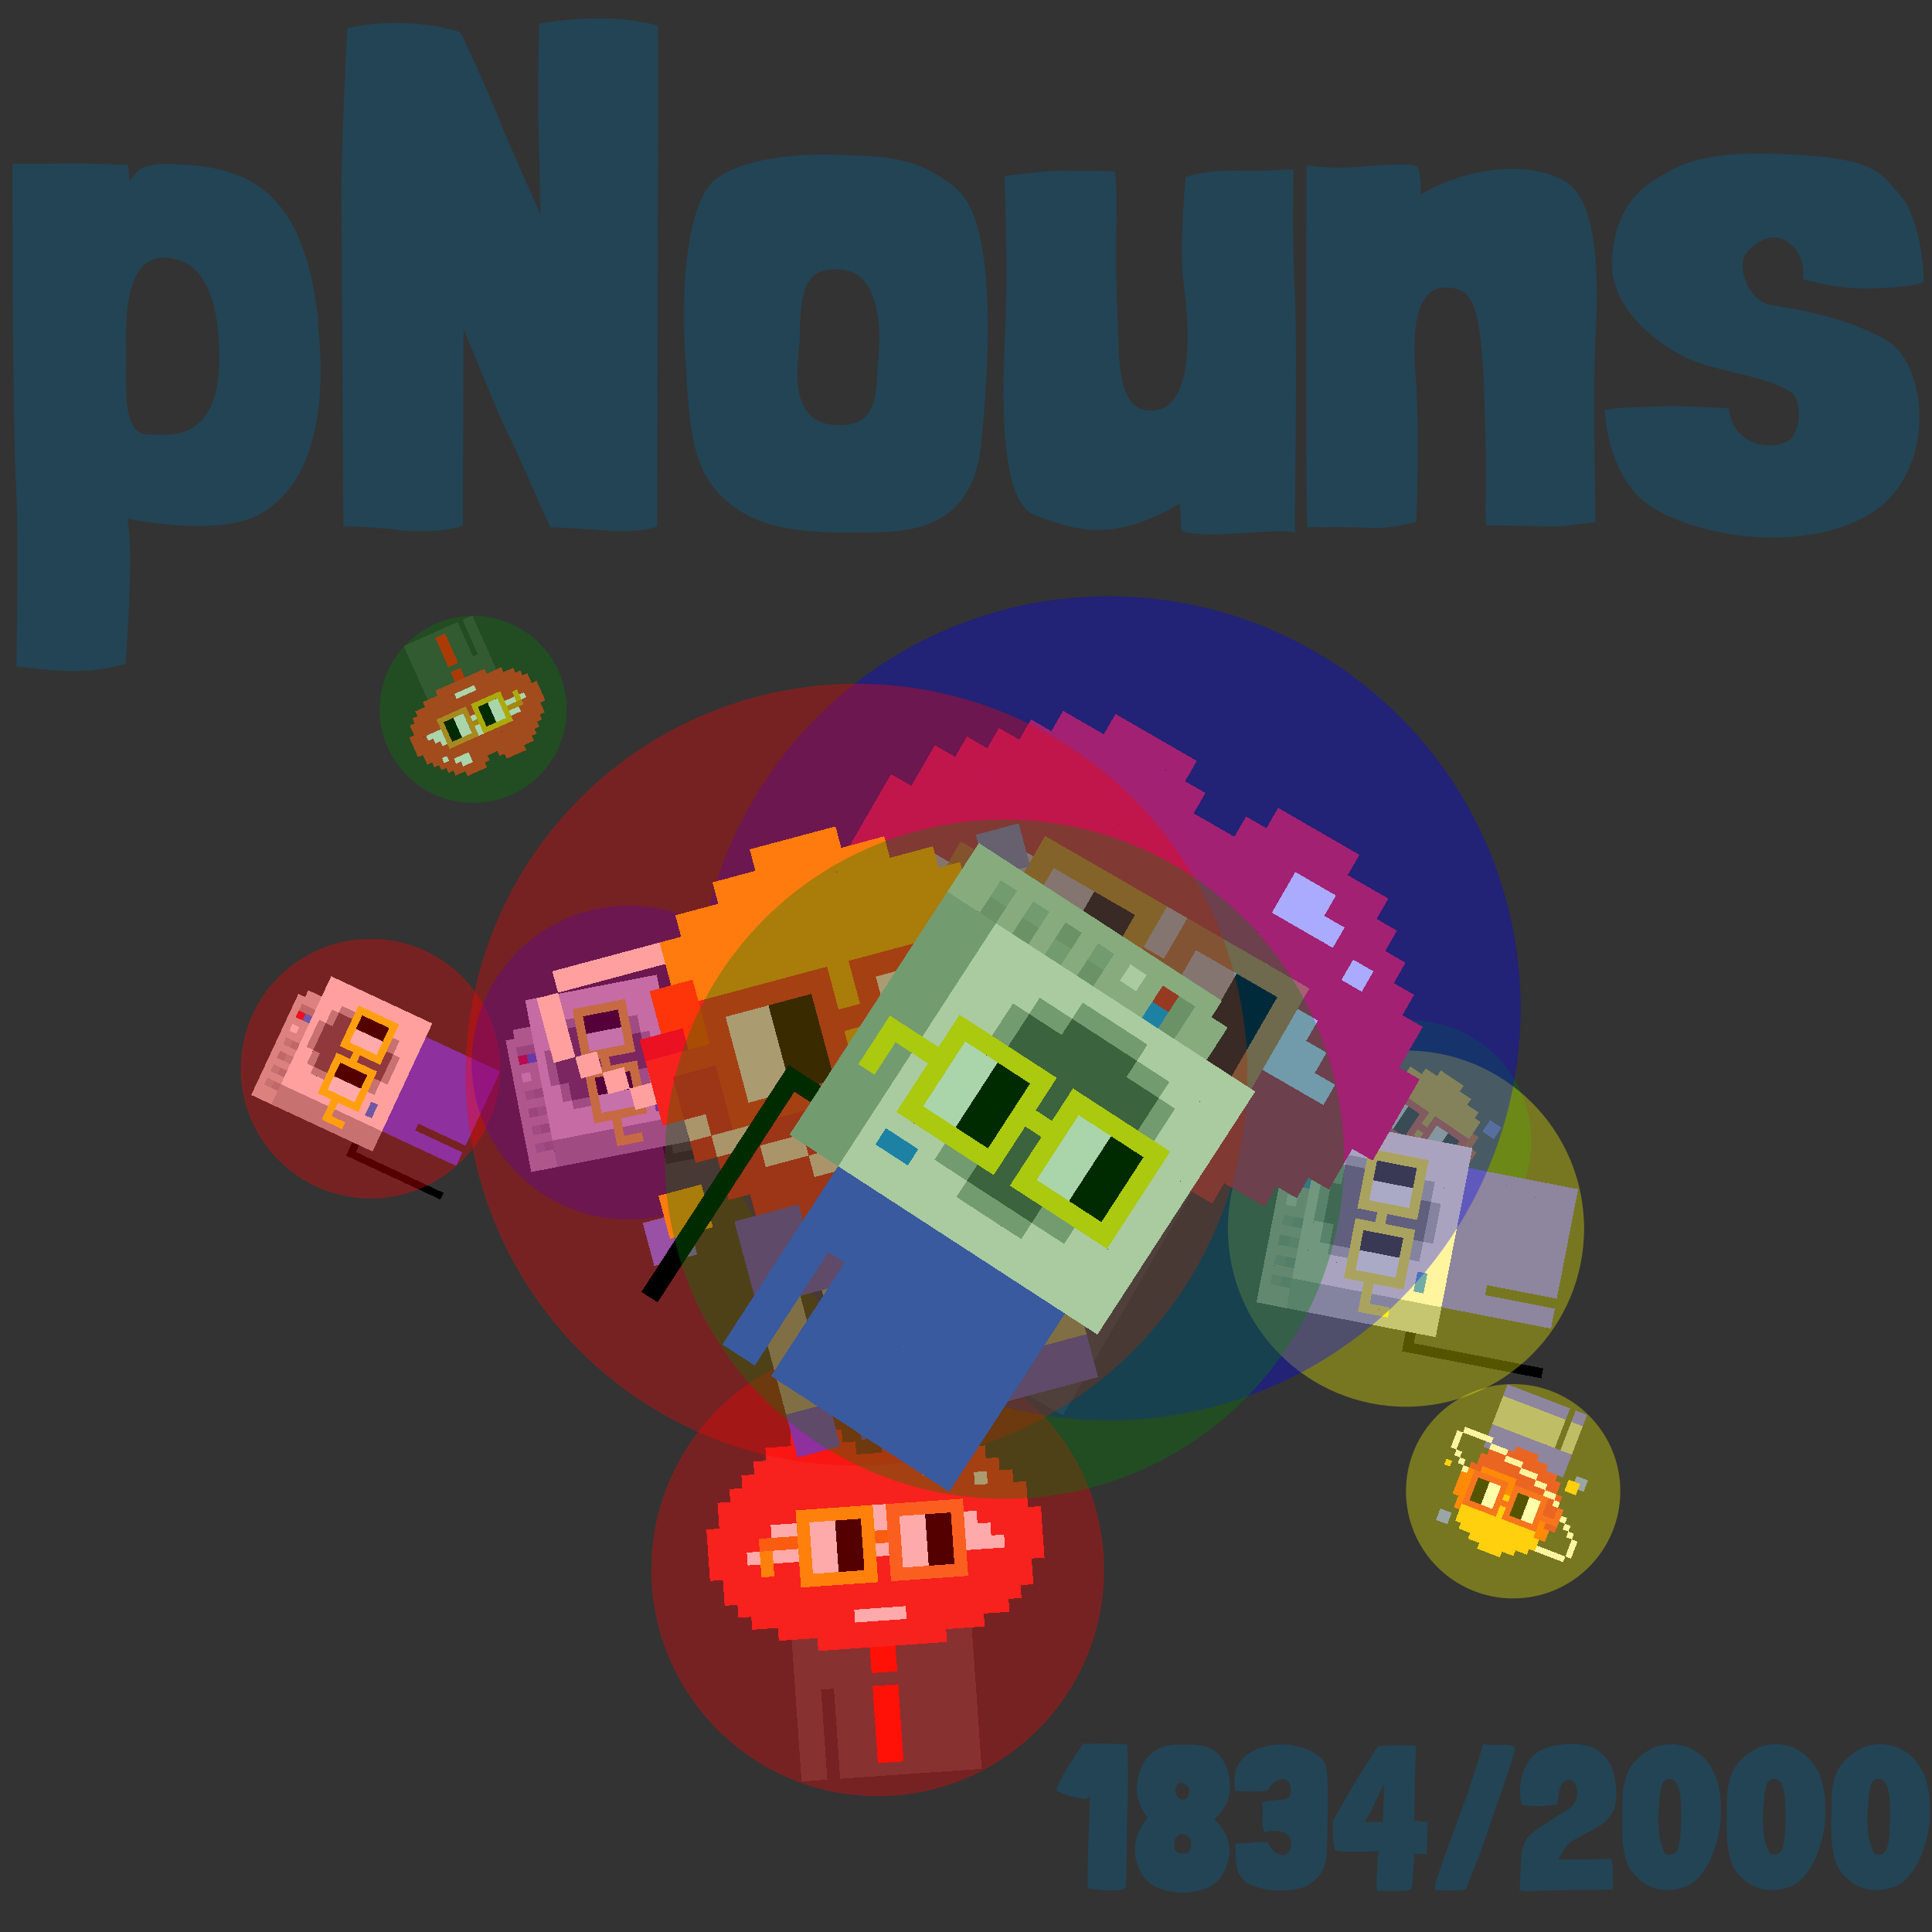 <svg viewBox="0 0 1024 1024"  xmlns="http://www.w3.org/2000/svg">
<rect x="0" y="0" width="1024" height="1024" fill="#333333" stroke="none"/>
<defs>
<g id="nouns1834" transform="scale(3.2)" shape-rendering="crispEdges">
<rect width="140" height="10" x="90" y="210" fill="#5648ed" /><rect width="140" height="10" x="90" y="220" fill="#5648ed" /><rect width="140" height="10" x="90" y="230" fill="#5648ed" /><rect width="140" height="10" x="90" y="240" fill="#5648ed" /><rect width="20" height="10" x="90" y="250" fill="#5648ed" /><rect width="110" height="10" x="120" y="250" fill="#5648ed" /><rect width="20" height="10" x="90" y="260" fill="#5648ed" /><rect width="110" height="10" x="120" y="260" fill="#5648ed" /><rect width="20" height="10" x="90" y="270" fill="#5648ed" /><rect width="110" height="10" x="120" y="270" fill="#5648ed" /><rect width="20" height="10" x="90" y="280" fill="#5648ed" /><rect width="110" height="10" x="120" y="280" fill="#5648ed" /><rect width="20" height="10" x="90" y="290" fill="#5648ed" /><rect width="110" height="10" x="120" y="290" fill="#5648ed" /><rect width="20" height="10" x="90" y="300" fill="#5648ed" /><rect width="110" height="10" x="120" y="300" fill="#5648ed" /><rect width="20" height="10" x="90" y="310" fill="#5648ed" /><rect width="110" height="10" x="120" y="310" fill="#5648ed" /><rect width="30" height="10" x="130" y="210" fill="#5648ed" /><rect width="30" height="10" x="170" y="210" fill="#5648ed" /><rect width="20" height="10" x="210" y="210" fill="#5648ed" /><rect width="30" height="10" x="90" y="220" fill="#5648ed" /><rect width="30" height="10" x="130" y="220" fill="#5648ed" /><rect width="30" height="10" x="170" y="220" fill="#5648ed" /><rect width="30" height="10" x="90" y="230" fill="#5648ed" /><rect width="30" height="10" x="130" y="230" fill="#5648ed" /><rect width="30" height="10" x="90" y="240" fill="#5648ed" /><rect width="30" height="10" x="190" y="240" fill="#5648ed" /><rect width="30" height="10" x="150" y="250" fill="#5648ed" /><rect width="30" height="10" x="190" y="250" fill="#5648ed" /><rect width="20" height="10" x="120" y="260" fill="#5648ed" /><rect width="30" height="10" x="150" y="260" fill="#5648ed" /><rect width="30" height="10" x="190" y="260" fill="#5648ed" /><rect width="10" height="10" x="90" y="270" fill="#5648ed" /><rect width="20" height="10" x="120" y="270" fill="#5648ed" /><rect width="30" height="10" x="150" y="270" fill="#5648ed" /><rect width="10" height="10" x="90" y="280" fill="#5648ed" /><rect width="20" height="10" x="120" y="280" fill="#5648ed" /><rect width="20" height="10" x="210" y="280" fill="#5648ed" /><rect width="10" height="10" x="90" y="290" fill="#5648ed" /><rect width="30" height="10" x="170" y="290" fill="#5648ed" /><rect width="20" height="10" x="210" y="290" fill="#5648ed" /><rect width="30" height="10" x="130" y="300" fill="#5648ed" /><rect width="30" height="10" x="170" y="300" fill="#5648ed" /><rect width="20" height="10" x="210" y="300" fill="#5648ed" /><rect width="20" height="10" x="90" y="310" fill="#5648ed" /><rect width="30" height="10" x="130" y="310" fill="#5648ed" /><rect width="30" height="10" x="170" y="310" fill="#5648ed" /><rect width="150" height="10" x="60" y="30" fill="#cbc1bc" /><rect width="20" height="10" x="60" y="40" fill="#cbc1bc" /><rect width="10" height="10" x="80" y="40" fill="#abaaa8" /><rect width="10" height="10" x="90" y="40" fill="#cbc1bc" /><rect width="10" height="10" x="100" y="40" fill="#abaaa8" /><rect width="10" height="10" x="110" y="40" fill="#cbc1bc" /><rect width="10" height="10" x="120" y="40" fill="#a19c9a" /><rect width="10" height="10" x="130" y="40" fill="#cbc1bc" /><rect width="10" height="10" x="140" y="40" fill="#abaaa8" /><rect width="10" height="10" x="150" y="40" fill="#cbc1bc" /><rect width="10" height="10" x="160" y="40" fill="#fff0ee" /><rect width="10" height="10" x="170" y="40" fill="#cbc1bc" /><rect width="10" height="10" x="180" y="40" fill="#e11833" /><rect width="10" height="10" x="190" y="40" fill="#a19c9a" /><rect width="20" height="10" x="200" y="40" fill="#cbc1bc" /><rect width="20" height="10" x="60" y="50" fill="#cbc1bc" /><rect width="10" height="10" x="80" y="50" fill="#a19c9a" /><rect width="10" height="10" x="90" y="50" fill="#cbc1bc" /><rect width="10" height="10" x="100" y="50" fill="#a19c9a" /><rect width="10" height="10" x="110" y="50" fill="#cbc1bc" /><rect width="10" height="10" x="120" y="50" fill="#abaaa8" /><rect width="10" height="10" x="130" y="50" fill="#cbc1bc" /><rect width="10" height="10" x="140" y="50" fill="#a19c9a" /><rect width="30" height="10" x="150" y="50" fill="#cbc1bc" /><rect width="10" height="10" x="180" y="50" fill="#2b83f6" /><rect width="10" height="10" x="190" y="50" fill="#a19c9a" /><rect width="20" height="10" x="200" y="50" fill="#cbc1bc" /><rect width="30" height="10" x="60" y="60" fill="#abaaa8" /><rect width="160" height="10" x="90" y="60" fill="#fff0ee" /><rect width="30" height="10" x="60" y="70" fill="#abaaa8" /><rect width="60" height="10" x="90" y="70" fill="#fff0ee" /><rect width="40" height="10" x="150" y="70" fill="#abaaa8" /><rect width="60" height="10" x="190" y="70" fill="#fff0ee" /><rect width="30" height="10" x="60" y="80" fill="#abaaa8" /><rect width="40" height="10" x="90" y="80" fill="#fff0ee" /><rect width="20" height="10" x="130" y="80" fill="#abaaa8" /><rect width="40" height="10" x="150" y="80" fill="#58565c" /><rect width="20" height="10" x="190" y="80" fill="#abaaa8" /><rect width="40" height="10" x="210" y="80" fill="#fff0ee" /><rect width="30" height="10" x="60" y="90" fill="#abaaa8" /><rect width="30" height="10" x="90" y="90" fill="#fff0ee" /><rect width="10" height="10" x="120" y="90" fill="#abaaa8" /><rect width="80" height="10" x="130" y="90" fill="#58565c" /><rect width="10" height="10" x="210" y="90" fill="#abaaa8" /><rect width="30" height="10" x="220" y="90" fill="#fff0ee" /><rect width="30" height="10" x="60" y="100" fill="#abaaa8" /><rect width="30" height="10" x="90" y="100" fill="#fff0ee" /><rect width="10" height="10" x="120" y="100" fill="#abaaa8" /><rect width="80" height="10" x="130" y="100" fill="#58565c" /><rect width="10" height="10" x="210" y="100" fill="#abaaa8" /><rect width="30" height="10" x="220" y="100" fill="#fff0ee" /><rect width="30" height="10" x="60" y="110" fill="#abaaa8" /><rect width="20" height="10" x="90" y="110" fill="#fff0ee" /><rect width="10" height="10" x="110" y="110" fill="#abaaa8" /><rect width="100" height="10" x="120" y="110" fill="#58565c" /><rect width="10" height="10" x="220" y="110" fill="#abaaa8" /><rect width="20" height="10" x="230" y="110" fill="#fff0ee" /><rect width="30" height="10" x="60" y="120" fill="#abaaa8" /><rect width="20" height="10" x="90" y="120" fill="#fff0ee" /><rect width="10" height="10" x="110" y="120" fill="#abaaa8" /><rect width="100" height="10" x="120" y="120" fill="#58565c" /><rect width="10" height="10" x="220" y="120" fill="#abaaa8" /><rect width="20" height="10" x="230" y="120" fill="#fff0ee" /><rect width="30" height="10" x="60" y="130" fill="#abaaa8" /><rect width="20" height="10" x="90" y="130" fill="#fff0ee" /><rect width="10" height="10" x="110" y="130" fill="#abaaa8" /><rect width="100" height="10" x="120" y="130" fill="#58565c" /><rect width="10" height="10" x="220" y="130" fill="#abaaa8" /><rect width="20" height="10" x="230" y="130" fill="#fff0ee" /><rect width="30" height="10" x="60" y="140" fill="#abaaa8" /><rect width="20" height="10" x="90" y="140" fill="#fff0ee" /><rect width="10" height="10" x="110" y="140" fill="#abaaa8" /><rect width="100" height="10" x="120" y="140" fill="#58565c" /><rect width="10" height="10" x="220" y="140" fill="#abaaa8" /><rect width="20" height="10" x="230" y="140" fill="#fff0ee" /><rect width="30" height="10" x="60" y="150" fill="#abaaa8" /><rect width="30" height="10" x="90" y="150" fill="#fff0ee" /><rect width="10" height="10" x="120" y="150" fill="#abaaa8" /><rect width="80" height="10" x="130" y="150" fill="#58565c" /><rect width="10" height="10" x="210" y="150" fill="#abaaa8" /><rect width="30" height="10" x="220" y="150" fill="#fff0ee" /><rect width="30" height="10" x="60" y="160" fill="#abaaa8" /><rect width="30" height="10" x="90" y="160" fill="#fff0ee" /><rect width="10" height="10" x="120" y="160" fill="#abaaa8" /><rect width="80" height="10" x="130" y="160" fill="#58565c" /><rect width="10" height="10" x="210" y="160" fill="#abaaa8" /><rect width="30" height="10" x="220" y="160" fill="#fff0ee" /><rect width="30" height="10" x="60" y="170" fill="#abaaa8" /><rect width="40" height="10" x="90" y="170" fill="#fff0ee" /><rect width="20" height="10" x="130" y="170" fill="#abaaa8" /><rect width="40" height="10" x="150" y="170" fill="#58565c" /><rect width="20" height="10" x="190" y="170" fill="#abaaa8" /><rect width="40" height="10" x="210" y="170" fill="#fff0ee" /><rect width="20" height="10" x="40" y="180" fill="#000000" /><rect width="30" height="10" x="60" y="180" fill="#abaaa8" /><rect width="10" height="10" x="90" y="180" fill="#fff0ee" /><rect width="20" height="10" x="100" y="180" fill="#2b83f6" /><rect width="30" height="10" x="120" y="180" fill="#fff0ee" /><rect width="40" height="10" x="150" y="180" fill="#abaaa8" /><rect width="60" height="10" x="190" y="180" fill="#fff0ee" /><rect width="10" height="10" x="40" y="190" fill="#000000" /><rect width="30" height="10" x="60" y="190" fill="#abaaa8" /><rect width="160" height="10" x="90" y="190" fill="#fff0ee" /><rect width="10" height="10" x="40" y="200" fill="#000000" /><rect width="30" height="10" x="60" y="200" fill="#abaaa8" /><rect width="160" height="10" x="90" y="200" fill="#fff0ee" /><rect width="10" height="10" x="40" y="210" fill="#000000" /><rect width="10" height="10" x="40" y="220" fill="#000000" /><rect width="10" height="10" x="40" y="230" fill="#000000" /><rect width="10" height="10" x="40" y="240" fill="#000000" /><rect width="10" height="10" x="40" y="250" fill="#000000" /><rect width="10" height="10" x="40" y="260" fill="#000000" /><rect width="10" height="10" x="40" y="270" fill="#000000" /><rect width="10" height="10" x="40" y="280" fill="#000000" /><rect width="10" height="10" x="40" y="290" fill="#000000" /><rect width="10" height="10" x="40" y="300" fill="#000000" /><rect width="10" height="10" x="40" y="310" fill="#000000" /><rect width="60" height="10" x="100" y="110" fill="#ffef16" /><rect width="60" height="10" x="170" y="110" fill="#ffef16" /><rect width="10" height="10" x="100" y="120" fill="#ffef16" /><rect width="20" height="10" x="110" y="120" fill="#ffffff" /><rect width="20" height="10" x="130" y="120" fill="#000000" /><rect width="10" height="10" x="150" y="120" fill="#ffef16" /><rect width="10" height="10" x="170" y="120" fill="#ffef16" /><rect width="20" height="10" x="180" y="120" fill="#ffffff" /><rect width="20" height="10" x="200" y="120" fill="#000000" /><rect width="10" height="10" x="220" y="120" fill="#ffef16" /><rect width="40" height="10" x="70" y="130" fill="#ffef16" /><rect width="20" height="10" x="110" y="130" fill="#ffffff" /><rect width="20" height="10" x="130" y="130" fill="#000000" /><rect width="30" height="10" x="150" y="130" fill="#ffef16" /><rect width="20" height="10" x="180" y="130" fill="#ffffff" /><rect width="20" height="10" x="200" y="130" fill="#000000" /><rect width="10" height="10" x="220" y="130" fill="#ffef16" /><rect width="10" height="10" x="70" y="140" fill="#ffef16" /><rect width="10" height="10" x="100" y="140" fill="#ffef16" /><rect width="20" height="10" x="110" y="140" fill="#ffffff" /><rect width="20" height="10" x="130" y="140" fill="#000000" /><rect width="10" height="10" x="150" y="140" fill="#ffef16" /><rect width="10" height="10" x="170" y="140" fill="#ffef16" /><rect width="20" height="10" x="180" y="140" fill="#ffffff" /><rect width="20" height="10" x="200" y="140" fill="#000000" /><rect width="10" height="10" x="220" y="140" fill="#ffef16" /><rect width="10" height="10" x="70" y="150" fill="#ffef16" /><rect width="10" height="10" x="100" y="150" fill="#ffef16" /><rect width="20" height="10" x="110" y="150" fill="#ffffff" /><rect width="20" height="10" x="130" y="150" fill="#000000" /><rect width="10" height="10" x="150" y="150" fill="#ffef16" /><rect width="10" height="10" x="170" y="150" fill="#ffef16" /><rect width="20" height="10" x="180" y="150" fill="#ffffff" /><rect width="20" height="10" x="200" y="150" fill="#000000" /><rect width="10" height="10" x="220" y="150" fill="#ffef16" /><rect width="60" height="10" x="100" y="160" fill="#ffef16" /><rect width="60" height="10" x="170" y="160" fill="#ffef16" />
</g>
<g id="nouns1835" transform="scale(3.2)" shape-rendering="crispEdges">
<rect width="140" height="10" x="90" y="210" fill="#4b4949" /><rect width="140" height="10" x="90" y="220" fill="#4b4949" /><rect width="140" height="10" x="90" y="230" fill="#4b4949" /><rect width="140" height="10" x="90" y="240" fill="#4b4949" /><rect width="20" height="10" x="90" y="250" fill="#4b4949" /><rect width="110" height="10" x="120" y="250" fill="#4b4949" /><rect width="20" height="10" x="90" y="260" fill="#4b4949" /><rect width="110" height="10" x="120" y="260" fill="#4b4949" /><rect width="20" height="10" x="90" y="270" fill="#4b4949" /><rect width="110" height="10" x="120" y="270" fill="#4b4949" /><rect width="20" height="10" x="90" y="280" fill="#4b4949" /><rect width="110" height="10" x="120" y="280" fill="#4b4949" /><rect width="20" height="10" x="90" y="290" fill="#4b4949" /><rect width="110" height="10" x="120" y="290" fill="#4b4949" /><rect width="20" height="10" x="90" y="300" fill="#4b4949" /><rect width="110" height="10" x="120" y="300" fill="#4b4949" /><rect width="20" height="10" x="90" y="310" fill="#4b4949" /><rect width="110" height="10" x="120" y="310" fill="#4b4949" /><rect width="20" height="10" x="150" y="220" fill="#ff1a0b" /><rect width="20" height="10" x="150" y="230" fill="#ff1a0b" /><rect width="20" height="10" x="150" y="250" fill="#ff1a0b" /><rect width="20" height="10" x="150" y="260" fill="#ff1a0b" /><rect width="20" height="10" x="150" y="270" fill="#ff1a0b" /><rect width="20" height="10" x="150" y="280" fill="#ff1a0b" /><rect width="20" height="10" x="150" y="290" fill="#ff1a0b" /><rect width="20" height="10" x="150" y="300" fill="#ff1a0b" /><rect width="40" height="10" x="100" y="50" fill="#f3322c" /><rect width="40" height="10" x="180" y="50" fill="#f3322c" /><rect width="70" height="10" x="80" y="60" fill="#f3322c" /><rect width="70" height="10" x="170" y="60" fill="#f3322c" /><rect width="130" height="10" x="70" y="70" fill="#f3322c" /><rect width="20" height="10" x="200" y="70" fill="#ffffff" /><rect width="30" height="10" x="220" y="70" fill="#f3322c" /><rect width="140" height="10" x="60" y="80" fill="#f3322c" /><rect width="30" height="10" x="200" y="80" fill="#ffffff" /><rect width="30" height="10" x="230" y="80" fill="#f3322c" /><rect width="190" height="10" x="50" y="90" fill="#f3322c" /><rect width="10" height="10" x="240" y="90" fill="#ffffff" /><rect width="20" height="10" x="250" y="90" fill="#f3322c" /><rect width="240" height="10" x="40" y="100" fill="#f3322c" /><rect width="60" height="10" x="40" y="110" fill="#f3322c" /><rect width="120" height="10" x="100" y="110" fill="#ffffff" /><rect width="60" height="10" x="220" y="110" fill="#f3322c" /><rect width="50" height="10" x="30" y="120" fill="#f3322c" /><rect width="160" height="10" x="80" y="120" fill="#ffffff" /><rect width="50" height="10" x="240" y="120" fill="#f3322c" /><rect width="40" height="10" x="30" y="130" fill="#f3322c" /><rect width="180" height="10" x="70" y="130" fill="#ffffff" /><rect width="40" height="10" x="250" y="130" fill="#f3322c" /><rect width="30" height="10" x="30" y="140" fill="#f3322c" /><rect width="200" height="10" x="60" y="140" fill="#ffffff" /><rect width="30" height="10" x="260" y="140" fill="#f3322c" /><rect width="260" height="10" x="30" y="150" fill="#f3322c" /><rect width="240" height="10" x="40" y="160" fill="#f3322c" /><rect width="240" height="10" x="40" y="170" fill="#f3322c" /><rect width="220" height="10" x="50" y="180" fill="#f3322c" /><rect width="80" height="10" x="60" y="190" fill="#f3322c" /><rect width="40" height="10" x="140" y="190" fill="#ffffff" /><rect width="80" height="10" x="180" y="190" fill="#f3322c" /><rect width="160" height="10" x="80" y="200" fill="#f3322c" /><rect width="100" height="10" x="110" y="210" fill="#f3322c" /><rect width="60" height="10" x="100" y="110" fill="#ffc110" /><rect width="60" height="10" x="170" y="110" fill="#f98f30" /><rect width="10" height="10" x="100" y="120" fill="#ffc110" /><rect width="20" height="10" x="110" y="120" fill="#ffffff" /><rect width="20" height="10" x="130" y="120" fill="#000000" /><rect width="10" height="10" x="150" y="120" fill="#ffc110" /><rect width="10" height="10" x="170" y="120" fill="#f98f30" /><rect width="20" height="10" x="180" y="120" fill="#ffffff" /><rect width="20" height="10" x="200" y="120" fill="#000000" /><rect width="10" height="10" x="220" y="120" fill="#f98f30" /><rect width="30" height="10" x="70" y="130" fill="#f78a18" /><rect width="10" height="10" x="100" y="130" fill="#ffc110" /><rect width="20" height="10" x="110" y="130" fill="#ffffff" /><rect width="20" height="10" x="130" y="130" fill="#000000" /><rect width="10" height="10" x="150" y="130" fill="#ffc110" /><rect width="10" height="10" x="160" y="130" fill="#f78a18" /><rect width="10" height="10" x="170" y="130" fill="#f98f30" /><rect width="20" height="10" x="180" y="130" fill="#ffffff" /><rect width="20" height="10" x="200" y="130" fill="#000000" /><rect width="10" height="10" x="220" y="130" fill="#f98f30" /><rect width="10" height="10" x="70" y="140" fill="#ffc110" /><rect width="10" height="10" x="100" y="140" fill="#ffc110" /><rect width="20" height="10" x="110" y="140" fill="#ffffff" /><rect width="20" height="10" x="130" y="140" fill="#000000" /><rect width="10" height="10" x="150" y="140" fill="#ffc110" /><rect width="10" height="10" x="170" y="140" fill="#f98f30" /><rect width="20" height="10" x="180" y="140" fill="#ffffff" /><rect width="20" height="10" x="200" y="140" fill="#000000" /><rect width="10" height="10" x="220" y="140" fill="#f98f30" /><rect width="10" height="10" x="70" y="150" fill="#ffc110" /><rect width="10" height="10" x="100" y="150" fill="#ffc110" /><rect width="20" height="10" x="110" y="150" fill="#ffffff" /><rect width="20" height="10" x="130" y="150" fill="#000000" /><rect width="10" height="10" x="150" y="150" fill="#ffc110" /><rect width="10" height="10" x="170" y="150" fill="#f98f30" /><rect width="20" height="10" x="180" y="150" fill="#ffffff" /><rect width="20" height="10" x="200" y="150" fill="#000000" /><rect width="10" height="10" x="220" y="150" fill="#f98f30" /><rect width="60" height="10" x="100" y="160" fill="#ffc110" /><rect width="60" height="10" x="170" y="160" fill="#f98f30" />
</g>
<g id="nouns1836" transform="scale(3.2)" shape-rendering="crispEdges">
<rect width="140" height="10" x="90" y="210" fill="#5648ed" /><rect width="140" height="10" x="90" y="220" fill="#5648ed" /><rect width="140" height="10" x="90" y="230" fill="#5648ed" /><rect width="140" height="10" x="90" y="240" fill="#5648ed" /><rect width="20" height="10" x="90" y="250" fill="#5648ed" /><rect width="110" height="10" x="120" y="250" fill="#5648ed" /><rect width="20" height="10" x="90" y="260" fill="#5648ed" /><rect width="110" height="10" x="120" y="260" fill="#5648ed" /><rect width="20" height="10" x="90" y="270" fill="#5648ed" /><rect width="110" height="10" x="120" y="270" fill="#5648ed" /><rect width="20" height="10" x="90" y="280" fill="#5648ed" /><rect width="110" height="10" x="120" y="280" fill="#5648ed" /><rect width="20" height="10" x="90" y="290" fill="#5648ed" /><rect width="110" height="10" x="120" y="290" fill="#5648ed" /><rect width="20" height="10" x="90" y="300" fill="#5648ed" /><rect width="110" height="10" x="120" y="300" fill="#5648ed" /><rect width="20" height="10" x="90" y="310" fill="#5648ed" /><rect width="110" height="10" x="120" y="310" fill="#5648ed" /><rect width="20" height="10" x="90" y="250" fill="#a19c9a" /><rect width="110" height="10" x="120" y="250" fill="#a19c9a" /><rect width="20" height="10" x="90" y="260" fill="#a19c9a" /><rect width="110" height="10" x="120" y="260" fill="#a19c9a" /><rect width="20" height="10" x="90" y="270" fill="#a19c9a" /><rect width="110" height="10" x="120" y="270" fill="#a19c9a" /><rect width="20" height="10" x="90" y="280" fill="#a19c9a" /><rect width="110" height="10" x="120" y="280" fill="#a19c9a" /><rect width="20" height="10" x="90" y="290" fill="#a19c9a" /><rect width="110" height="10" x="120" y="290" fill="#a19c9a" /><rect width="40" height="10" x="140" y="50" fill="#ffb913" /><rect width="80" height="10" x="120" y="60" fill="#ffb913" /><rect width="120" height="10" x="100" y="70" fill="#ffb913" /><rect width="20" height="10" x="240" y="70" fill="#667af9" /><rect width="50" height="10" x="40" y="80" fill="#fff0ee" /><rect width="140" height="10" x="90" y="80" fill="#ffb913" /><rect width="20" height="10" x="240" y="80" fill="#667af9" /><rect width="10" height="10" x="30" y="90" fill="#fff0ee" /><rect width="140" height="10" x="90" y="90" fill="#ffb913" /><rect width="10" height="10" x="30" y="100" fill="#fff0ee" /><rect width="20" height="10" x="80" y="100" fill="#fe500c" /><rect width="130" height="10" x="100" y="100" fill="#ffb913" /><rect width="10" height="10" x="230" y="100" fill="#fe500c" /><rect width="10" height="10" x="30" y="110" fill="#fff0ee" /><rect width="30" height="10" x="80" y="110" fill="#fe500c" /><rect width="120" height="10" x="110" y="110" fill="#ffb913" /><rect width="10" height="10" x="230" y="110" fill="#fe500c" /><rect width="10" height="10" x="40" y="120" fill="#fff0ee" /><rect width="20" height="10" x="70" y="120" fill="#e11833" /><rect width="30" height="10" x="90" y="120" fill="#fe500c" /><rect width="110" height="10" x="120" y="120" fill="#ffb913" /><rect width="20" height="10" x="230" y="120" fill="#fe500c" /><rect width="10" height="10" x="50" y="130" fill="#fff0ee" /><rect width="20" height="10" x="70" y="130" fill="#e11833" /><rect width="40" height="10" x="90" y="130" fill="#fe500c" /><rect width="90" height="10" x="130" y="130" fill="#ffb913" /><rect width="30" height="10" x="220" y="130" fill="#fe500c" /><rect width="10" height="10" x="60" y="140" fill="#fff0ee" /><rect width="30" height="10" x="70" y="140" fill="#e11833" /><rect width="60" height="10" x="100" y="140" fill="#fe500c" /><rect width="50" height="10" x="160" y="140" fill="#ffb913" /><rect width="40" height="10" x="210" y="140" fill="#fe500c" /><rect width="10" height="10" x="70" y="150" fill="#fff0ee" /><rect width="20" height="10" x="80" y="150" fill="#e11833" /><rect width="150" height="10" x="100" y="150" fill="#fe500c" /><rect width="10" height="10" x="80" y="160" fill="#fff0ee" /><rect width="40" height="10" x="90" y="160" fill="#e11833" /><rect width="110" height="10" x="130" y="160" fill="#fe500c" /><rect width="10" height="10" x="240" y="160" fill="#fff0ee" /><rect width="10" height="10" x="270" y="160" fill="#ffb913" /><rect width="10" height="10" x="80" y="170" fill="#e11833" /><rect width="20" height="10" x="90" y="170" fill="#fff0ee" /><rect width="50" height="10" x="110" y="170" fill="#e11833" /><rect width="60" height="10" x="160" y="170" fill="#fe500c" /><rect width="20" height="10" x="220" y="170" fill="#e11833" /><rect width="10" height="10" x="250" y="170" fill="#fff0ee" /><rect width="20" height="10" x="90" y="180" fill="#e11833" /><rect width="20" height="10" x="110" y="180" fill="#fff0ee" /><rect width="100" height="10" x="130" y="180" fill="#e11833" /><rect width="10" height="10" x="260" y="180" fill="#fff0ee" /><rect width="20" height="10" x="60" y="190" fill="#ffb913" /><rect width="40" height="10" x="90" y="190" fill="#e11833" /><rect width="30" height="10" x="130" y="190" fill="#fff0ee" /><rect width="70" height="10" x="160" y="190" fill="#e11833" /><rect width="10" height="10" x="270" y="190" fill="#fff0ee" /><rect width="10" height="10" x="50" y="200" fill="#667af9" /><rect width="20" height="10" x="60" y="200" fill="#ffb913" /><rect width="60" height="10" x="100" y="200" fill="#e11833" /><rect width="30" height="10" x="160" y="200" fill="#fff0ee" /><rect width="30" height="10" x="190" y="200" fill="#e11833" /><rect width="10" height="10" x="270" y="200" fill="#fff0ee" /><rect width="20" height="10" x="50" y="210" fill="#667af9" /><rect width="70" height="10" x="120" y="210" fill="#e11833" /><rect width="30" height="10" x="190" y="210" fill="#fff0ee" /><rect width="10" height="10" x="270" y="210" fill="#fff0ee" /><rect width="40" height="10" x="140" y="220" fill="#e11833" /><rect width="50" height="10" x="220" y="220" fill="#fff0ee" /><rect width="60" height="10" x="100" y="110" fill="#f3322c" /><rect width="60" height="10" x="170" y="110" fill="#f3322c" /><rect width="10" height="10" x="100" y="120" fill="#f3322c" /><rect width="20" height="10" x="110" y="120" fill="#ffffff" /><rect width="20" height="10" x="130" y="120" fill="#000000" /><rect width="10" height="10" x="150" y="120" fill="#f3322c" /><rect width="10" height="10" x="170" y="120" fill="#f3322c" /><rect width="20" height="10" x="180" y="120" fill="#ffffff" /><rect width="20" height="10" x="200" y="120" fill="#000000" /><rect width="10" height="10" x="220" y="120" fill="#f3322c" /><rect width="40" height="10" x="70" y="130" fill="#f3322c" /><rect width="20" height="10" x="110" y="130" fill="#ffffff" /><rect width="20" height="10" x="130" y="130" fill="#000000" /><rect width="30" height="10" x="150" y="130" fill="#f3322c" /><rect width="20" height="10" x="180" y="130" fill="#ffffff" /><rect width="20" height="10" x="200" y="130" fill="#000000" /><rect width="10" height="10" x="220" y="130" fill="#f3322c" /><rect width="10" height="10" x="70" y="140" fill="#f3322c" /><rect width="10" height="10" x="100" y="140" fill="#f3322c" /><rect width="20" height="10" x="110" y="140" fill="#ffffff" /><rect width="20" height="10" x="130" y="140" fill="#000000" /><rect width="10" height="10" x="150" y="140" fill="#f3322c" /><rect width="10" height="10" x="170" y="140" fill="#f3322c" /><rect width="20" height="10" x="180" y="140" fill="#ffffff" /><rect width="20" height="10" x="200" y="140" fill="#000000" /><rect width="10" height="10" x="220" y="140" fill="#f3322c" /><rect width="10" height="10" x="70" y="150" fill="#f3322c" /><rect width="10" height="10" x="100" y="150" fill="#f3322c" /><rect width="20" height="10" x="110" y="150" fill="#ffffff" /><rect width="20" height="10" x="130" y="150" fill="#000000" /><rect width="10" height="10" x="150" y="150" fill="#f3322c" /><rect width="10" height="10" x="170" y="150" fill="#f3322c" /><rect width="20" height="10" x="180" y="150" fill="#ffffff" /><rect width="20" height="10" x="200" y="150" fill="#000000" /><rect width="10" height="10" x="220" y="150" fill="#f3322c" /><rect width="60" height="10" x="100" y="160" fill="#f3322c" /><rect width="60" height="10" x="170" y="160" fill="#f3322c" />
</g>
<g x_x="x" id="circles1834"><g x_x="x" transform="translate(102,204) scale(0.8)"><g x_x="x"><use href="#nouns1834" transform="translate(39 374) scale(0.154) rotate(295,512,512)"/>
<circle cx="118" cy="453" r="86" fill="red" opacity="0.333"/>
</g>
<g x_x="x"><use href="#nouns1835" transform="translate(129 158) scale(0.111) rotate(156,512,512)"/>
<circle cx="186" cy="215" r="62" fill="green" opacity="0.333"/>
</g>
<g x_x="x"><use href="#nouns1836" transform="translate(810 668) scale(0.126) rotate(201,512,512)"/>
<circle cx="875" cy="733" r="71" fill="yellow" opacity="0.333"/>
</g>
<g x_x="x"><use href="#nouns1834" transform="translate(194 354) scale(0.185) rotate(259,512,512)"/>
<circle cx="289" cy="449" r="104" fill="blue" opacity="0.333"/>
</g>
<g x_x="x"><use href="#nouns1835" transform="translate(317 648) scale(0.267) rotate(356,512,512)"/>
<circle cx="454" cy="785" r="150" fill="red" opacity="0.333"/>
</g>
<g x_x="x"><use href="#nouns1836" transform="translate(734 428) scale(0.142) rotate(394,512,512)"/>
<circle cx="807" cy="501" r="80" fill="green" opacity="0.333"/>
</g>
<g x_x="x"><use href="#nouns1834" transform="translate(696 451) scale(0.210) rotate(281,512,512)"/>
<circle cx="804" cy="559" r="118" fill="yellow" opacity="0.333"/>
</g>
<g x_x="x"><use href="#nouns1835" transform="translate(358 164) scale(0.486) rotate(390,512,512)"/>
<circle cx="607" cy="413" r="273" fill="blue" opacity="0.333"/>
</g>
<g x_x="x"><use href="#nouns1836" transform="translate(204 221) scale(0.460) rotate(345,512,512)"/>
<circle cx="440" cy="457" r="259" fill="red" opacity="0.333"/>
</g>
<g x_x="x"><use href="#nouns1834" transform="translate(333 308) scale(0.400) rotate(393,512,512)"/>
<circle cx="538" cy="513" r="225" fill="green" opacity="0.333"/>
</g>
</g>
<g x_x="x" fill="#224455" transform="scale(0.348)"><path d="M485 491 c-17 -165 -78 -226 -180 -238 -101 -12 -94 11 -108 22 l-2 -24 s-60 -2 -82 -2 -81 1 -94 0 c0 0 0 395 5 482 5 86 1 257 1 284 0 0 59 8 94 7 s63 -8 72 -11 c0 0 14 -165 3 -221 0 0 137 29 202 -7 s106 -127 88 -291 Zm-261 171 c-40 -4 -31 -78 -32 -134 -4 -135 42 -138 66 -135 24 3 74 17 76 146 2 130 -69 126 -109 122 Z"/>
<path d="M31 43 s-9 170 -9 243 3 503 3 515 c0 0 65 3 83 6 s78 4 99 -7 c0 0 1 -286 1 -299 0 0 58 142 65 154 s67 148 67 148 c0 0 69 3 85 5 s70 1 78 -7 c0 0 1 -404 1 -434 s1 -316 0 -328 c0 0 -37 -11 -88 -11 s-93 8 -93 8 c0 0 -2 109 -1 145 s3 145 3 145 c0 0 -52 -116 -64 -147 s-53 -123 -58 -129 S110 24 31 43 Z" transform="translate(498 0)"/>
<path d="M434 288 c-59 -48 -100 -49 -175 -52 -75 -3 -153 6 -193 37 -40 31 -53 147 -47 257 6 110 8 179 56 226 48 47 111 56 204 55 60 -1 176 9 191 -132 15 -141 22 -343 -37 -391 Zm-120 255 c-5 52 4 111 -70 104 -74 -7 -50 -110 -50 -131 0 -88 15 -110 66 -105 51 5 59 79 54 132 Z" transform="translate(1024 0)"/>
<path d="M8 268 s5 143 1 233 -11 264 46 284 112 45 220 -18 c0 0 2 39 3 41 s19 9 92 4 80 -1 80 -1 c0 0 4 -306 0 -368 s-2 -185 -2 -185 c0 0 -58 3 -76 2 s-64 0 -88 10 c0 0 -11 105 -3 164 s17 185 -44 191 -54 -77 -58 -171 3 -149 -3 -193 c0 0 -69 -1 -86 -1 s-82 8 -82 8 Z" transform="translate(1522 0)"/>
<path d="M7 251 s-2 467 1 552 c0 0 65 -1 93 1 s63 -6 73 -10 c0 0 6 -136 -1 -222 s6 -135 47 -134 53 24 58 174 -1 165 3 188 c0 0 78 1 97 2 s58 -6 69 -7 c0 0 -4 -217 0 -283 s8 -202 -45 -235 -151 -23 -221 19 c0 0 1 -32 -5 -41 s-64 -3 -88 -1 -63 2 -82 -3 Z" transform="translate(1983 0)"/>
<path d="M5 624 s3 106 73 149 c70 44 225 71 329 11 105 -61 93 -231 24 -268 -69 -37 -142 -46 -175 -52 -33 -7 -52 -61 -34 -80 18 -20 39 -28 58 -18 19 11 30 32 27 59 0 0 55 18 117 14 62 -3 67 -10 67 -10 0 0 -1 -91 -36 -132 -35 -41 -47 -56 -173 -62 -126 -6 -163 13 -211 46 -48 34 -55 94 -55 120 -1 76 83 133 125 149 s121 26 150 49 c10 8 12 39 7 51 -6 13 -3 17 -21 25 -15 7 -75 9 -83 -53 0 0 -83 -5 -105 -3 -22 1 -71 1 -84 6 Z" transform="translate(2439 0)"/>
</g>
<g x_x="x" fill="#224455" transform="translate(559 922) scale(0.1)"><path d="M188 295 s-9 244 -11 295 -2 198 -2 198 c0 0 78 13 124 12 s78 -5 79 -22 5 -374 8 -415 4 -323 -2 -337 c0 0 -95 -6 -130 -5 s-99 2 -103 1 c0 0 -67 100 -84 128 S9 251 10 269 c0 0 27 20 75 31 s70 15 75 15 24 -7 28 -19 Z"/>
<path d="M431 423 s71 -58 82 -137 c11 -79 -16 -173 -69 -218 -52 -45 -129 -42 -211 -41 -82 1 -129 33 -164 79 S9 244 27 310 c18 66 52 105 52 105 0 0 -71 77 -68 173 3 96 55 174 124 199 69 25 137 35 223 12 85 -23 127 -69 151 -172 24 -103 -61 -196 -78 -205 ZM254 231 c28 -3 43 28 44 30 1 3 4 57 -31 57 s-41 -40 -41 -40 c-2 -13 0 -44 28 -48 Zm37 367 c-4 4 -26 12 -53 0 s-18 -57 -18 -57 c3 -22 24 -39 33 -40 s51 3 56 42 c5 39 -14 51 -18 55 Z" transform="translate(414 0)"/>
<path d="M187 271 s24 -50 76 -60 50 61 48 71 -3 34 -49 37 -86 6 -101 14 c0 0 4 60 -1 86 s9 68 13 72 c0 0 53 -13 79 -5 s54 13 61 59 -24 63 -40 67 -61 -13 -83 -67 c0 0 -57 -5 -87 1 s-82 4 -85 5 c0 0 -5 126 21 164 s27 46 105 71 203 15 251 -10 97 -72 105 -152 8 -323 7 -355 3 -105 -17 -147 S376 27 271 26 110 61 95 70 s-56 37 -73 88 -6 104 -7 115 c0 0 68 3 88 3 s81 -3 84 -5 Z" transform="translate(940 0)"/>
<path d="M513 436 s-39 -1 -44 -3 -27 -3 -29 -1 c0 0 2 -203 3 -221 s6 -168 6 -175 c0 0 -26 -8 -68 -6 -42 2 -123 4 -132 3 0 0 -97 149 -125 196 S13 425 9 430 c0 0 -5 121 11 154 0 0 -6 9 68 10 s147 0 162 -3 c0 0 -7 99 -8 121 -2 22 -5 84 2 90 0 0 121 1 138 0 17 -1 42 -6 44 -12 3 -7 13 -163 14 -169 1 -6 -1 -14 -3 -15 0 0 30 -1 43 1 13 2 26 1 26 1 0 0 6 -162 6 -172 Zm-239 2 c-10 1 -100 -3 -100 -3 11 -1 39 -61 46 -78 8 -16 61 -125 61 -125 1 15 -8 207 -8 207 Z" transform="translate(1466 0)"/>
<path d="M110 800 s52 2 76 -6 c0 0 5 -3 12 -26 s57 -142 72 -185 78 -229 91 -265 40 -113 48 -137 38 -122 38 -126 -4 -7 -6 -7 c0 0 3 -6 9 -7 0 0 -15 -15 -74 -13 s-86 -1 -97 -5 c0 0 -28 102 -41 136 s-28 83 -28 85 -9 34 -14 44 -65 177 -71 192 -38 108 -43 119 -42 112 -35 102 c0 0 -25 63 -24 73 s-3 26 12 26 74 -1 74 -1 Z" transform="translate(1992 0)"/>
<path d="M211 343 s10 -90 24 -109 57 -42 75 13 -2 102 -52 129 -76 51 -129 83 -74 59 -78 65 -24 36 -29 79 -10 187 -11 195 c0 0 15 4 30 5 s189 -5 212 -5 238 -3 246 -3 8 -6 8 -9 -3 -73 -1 -85 -3 -52 -10 -68 c0 0 -252 6 -279 2 0 0 35 -75 72 -97 s153 -76 185 -112 49 -59 49 -129 -4 -170 -92 -236 -270 -32 -320 2 S-10 187 21 344 c0 0 57 21 190 -1 Z" transform="translate(2453 0)"/>
<path d="M465 116 C394 31 297 11 210 33 c0 0 -158 46 -182 197 -12 25 -11 75 -13 176 -1 101 -2 235 57 302 59 68 139 115 268 76 s192 -254 197 -361 c5 -107 -2 -223 -73 -307 Zm-139 340 c-4 131 -26 153 -57 154 -32 1 -29 -11 -46 -55 -17 -43 -17 -154 -17 -154 11 -142 11 -194 64 -192 s61 115 57 247 Z" transform="translate(2993 0)"/>
<path d="M465 116 C394 31 297 11 210 33 c0 0 -158 46 -182 197 -12 25 -11 75 -13 176 -1 101 -2 235 57 302 59 68 139 115 268 76 s192 -254 197 -361 c5 -107 -2 -223 -73 -307 Zm-139 340 c-4 131 -26 153 -57 154 -32 1 -29 -11 -46 -55 -17 -43 -17 -154 -17 -154 11 -142 11 -194 64 -192 s61 115 57 247 Z" transform="translate(3547 0)"/>
<path d="M465 116 C394 31 297 11 210 33 c0 0 -158 46 -182 197 -12 25 -11 75 -13 176 -1 101 -2 235 57 302 59 68 139 115 268 76 s192 -254 197 -361 c5 -107 -2 -223 -73 -307 Zm-139 340 c-4 131 -26 153 -57 154 -32 1 -29 -11 -46 -55 -17 -43 -17 -154 -17 -154 11 -142 11 -194 64 -192 s61 115 57 247 Z" transform="translate(4101 0)"/>
</g>
</g>
</defs>
<use href="#circles1834" />
</svg>
